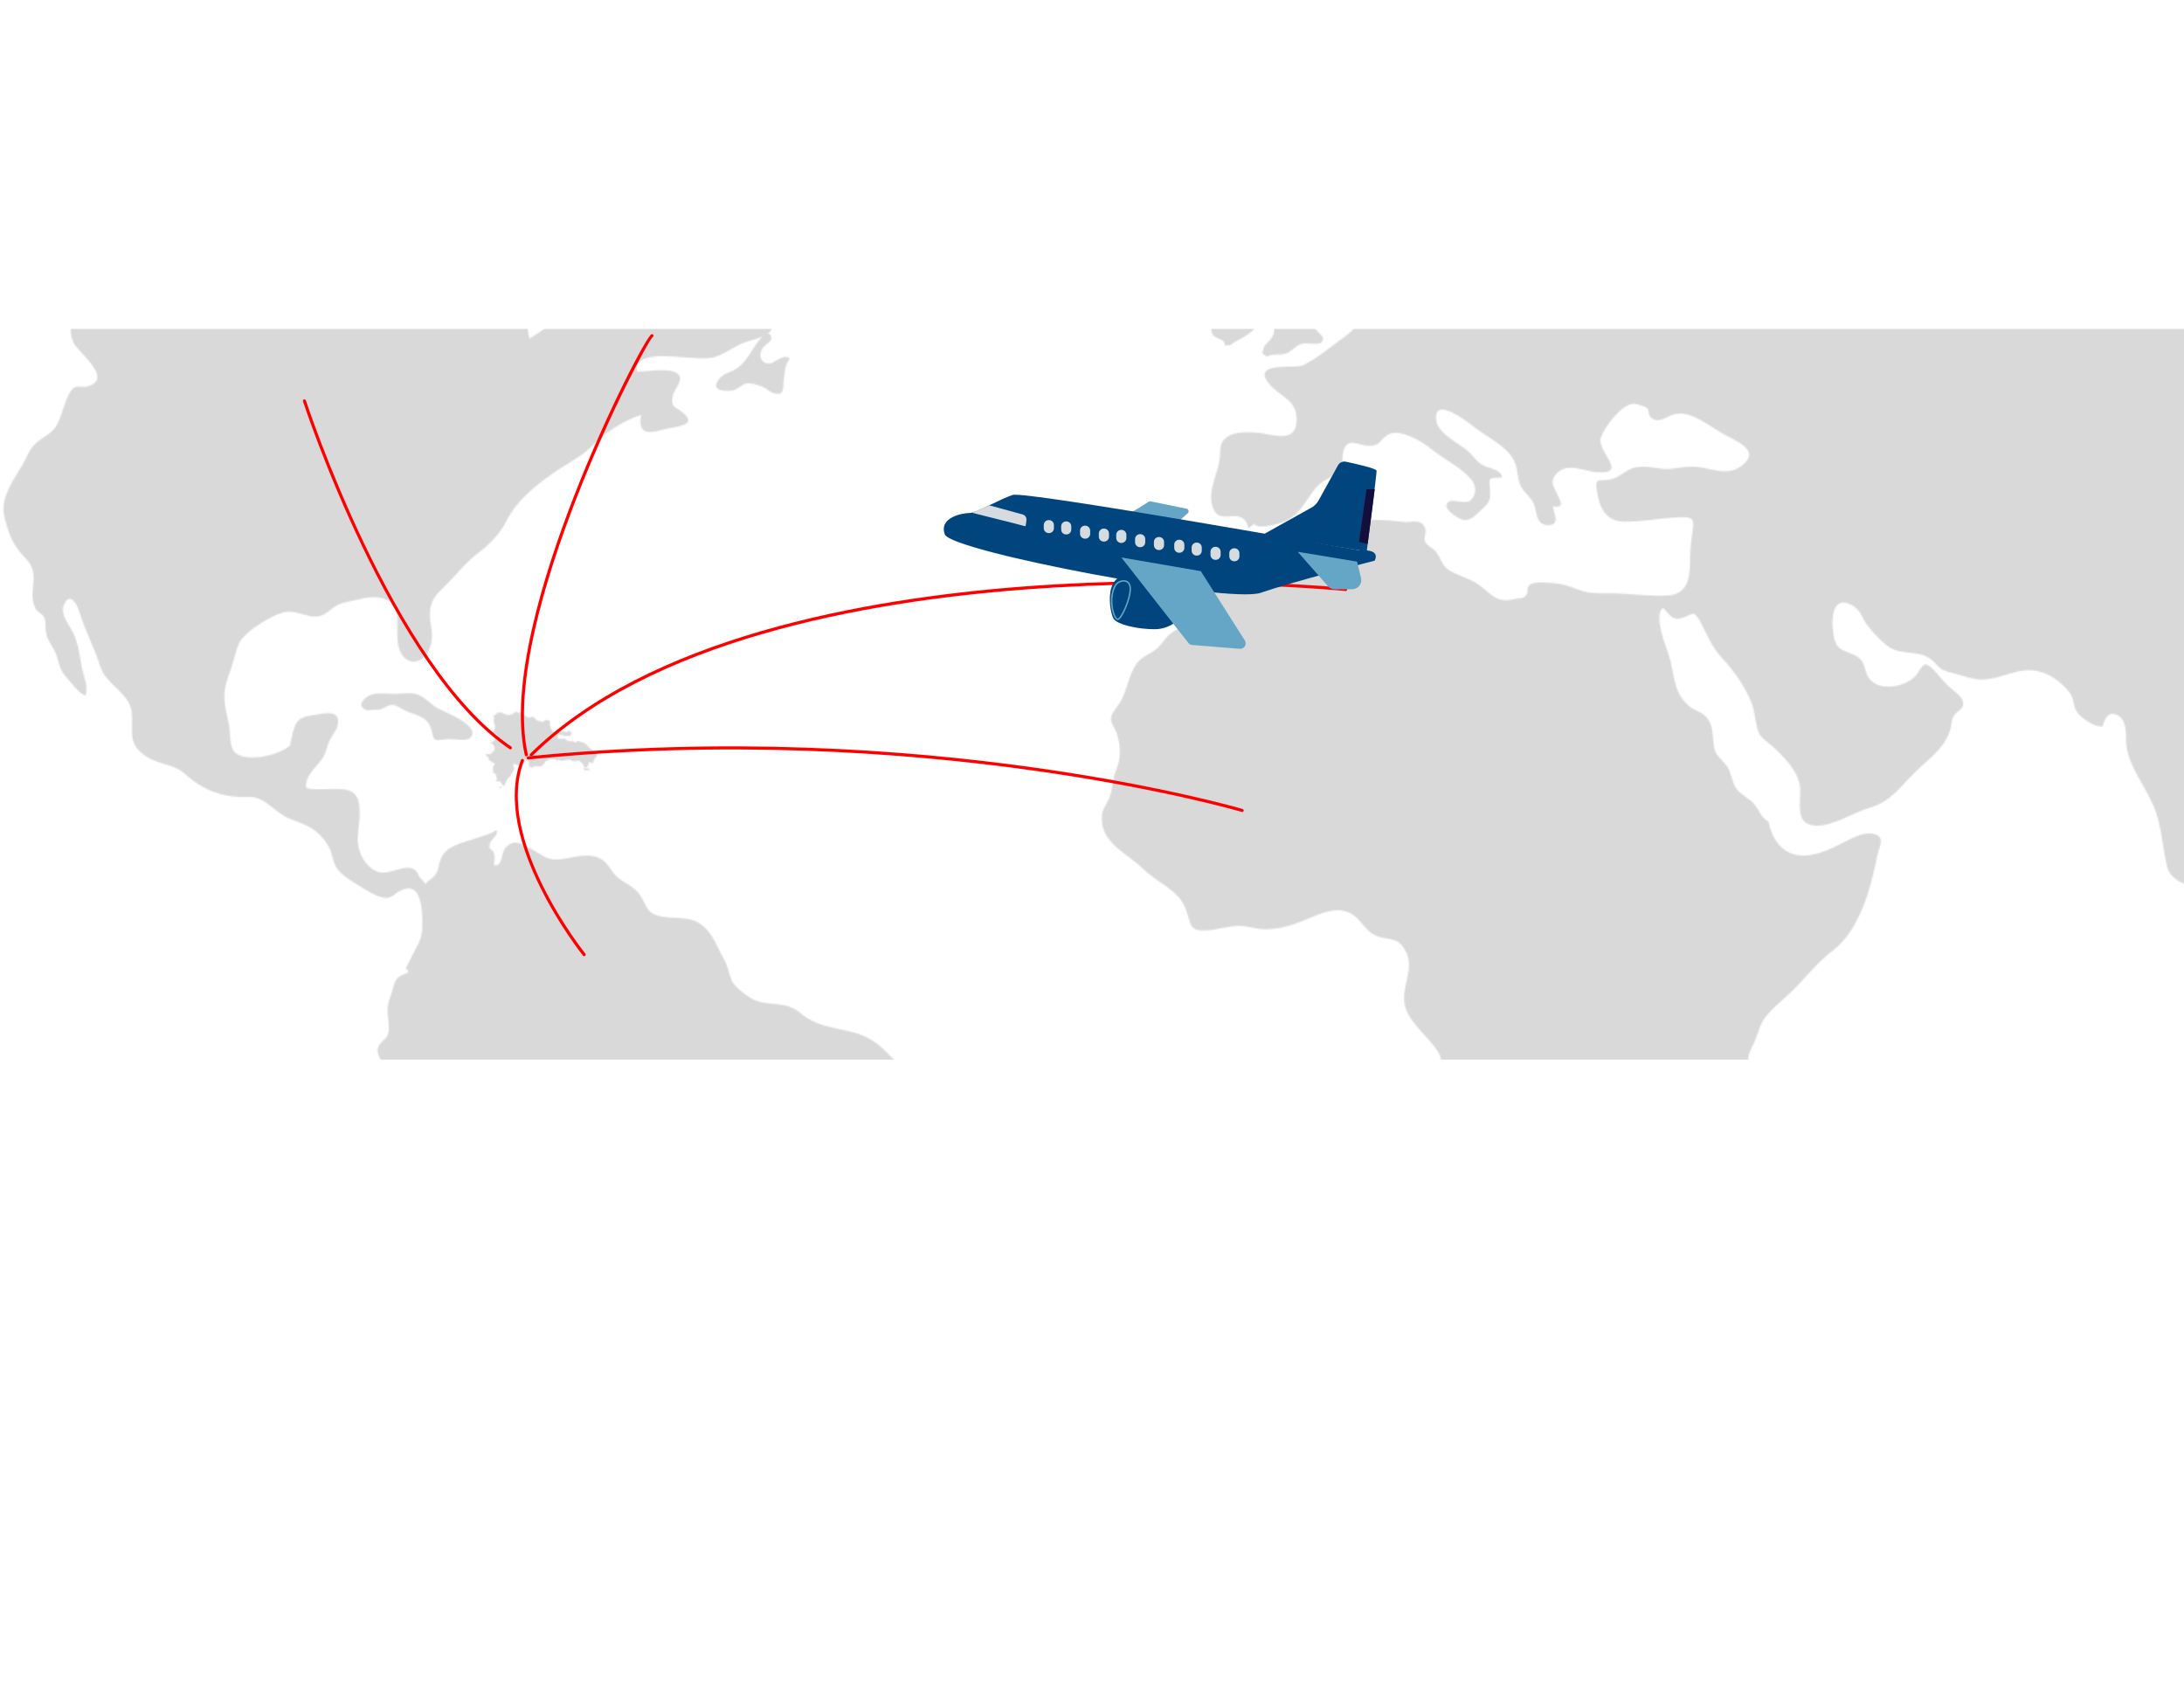 <svg width="1680" height="1298" viewBox="0 0 1680 1298" fill="none" xmlns="http://www.w3.org/2000/svg">
<mask id="mask0_3223_32" style="mask-type:alpha" maskUnits="userSpaceOnUse" x="-6" y="0" width="2163" height="1298">
<path d="M1386.03 1016.2C1380.35 1009.64 1374.67 1015.66 1370.34 1005.17C1367.56 998.472 1366.87 990.938 1369.08 983.999C1373.03 971.45 1377.76 961.801 1378.31 947.565C1378.95 930.857 1381.66 921.612 1396.37 912.818C1407.52 906.14 1415.56 899.699 1423.64 888.886C1427.23 884.085 1430.73 874.388 1436.62 874.008C1439.12 880.9 1440.12 892.403 1441.12 899.248C1441.81 903.977 1441.43 927.268 1434.37 915.48C1433.65 927.244 1436.48 938.533 1433.13 950.131C1430.37 959.662 1425.78 969.216 1421.1 977.891C1417.01 985.472 1399.75 1031.89 1386.03 1017.06V1016.2Z" fill="#1D3C51"/>
<path d="M2156 101.292C2144.3 98.702 2132.94 96.183 2119.74 97.181C2125.95 108.802 2102.55 101.982 2096.4 101.102C2084.87 99.439 2073.76 96.539 2062.02 95.374C2048.23 94.02 2035.77 94.234 2023.5 88.363C2016.73 85.131 2010.64 85.179 2001.54 85.179C1993.9 85.179 1986.18 84.822 1978.57 85.179C1970.99 85.535 1964.28 86.724 1957.08 84.323C1949.16 81.709 1944.62 77.193 1936.44 76.694C1922.63 75.886 1906.08 77.716 1891.86 78.548C1888.92 91.477 1876.58 86.985 1865.92 88.553C1855.7 90.051 1848 90.906 1838.44 86.676C1831.74 83.705 1826.53 80.568 1819.28 79.427C1812.1 78.31 1805.68 74.436 1798.83 73.248C1786.37 71.085 1773.16 77.906 1760.13 75.862C1746.36 73.7 1734.66 70.776 1719.71 70.776C1707.42 70.776 1688.85 75.054 1677.72 70.634C1676.63 65.5 1680.24 63.504 1683.55 60.438C1690.13 54.306 1693.49 52.524 1683.62 48.745C1677.8 46.511 1670.16 46.083 1663.82 44.514C1651.1 41.353 1635.05 32.013 1621.69 36.933C1616.03 39.024 1613.06 44.372 1607.04 46.226C1601.46 47.961 1593.13 47.628 1587.26 47.913C1572.33 48.626 1561.51 52.429 1547.84 55.661C1548.94 58.204 1549.63 61.294 1548.58 64.003L1534.81 65.69C1531.56 65.69 1528.59 66.047 1525.49 66.665C1523.78 73.771 1532.6 75.838 1531.41 80.972C1530.65 84.204 1521.9 85.274 1518.51 85.179C1508.83 84.894 1501.22 75.482 1491.14 79.403C1490.31 89.599 1498.75 95.612 1503.67 104.025C1506.93 109.587 1508.57 114.388 1507.33 121.613C1506.21 128.125 1501.6 136.514 1494.61 128.172C1489.38 121.969 1495.16 115.861 1495.35 109.753C1495.56 102.956 1491.31 96.61 1487.57 91.12C1481.01 81.495 1475.16 69.398 1461.8 68.233C1449.25 67.14 1441.4 87.223 1446.52 97.062C1449.15 102.195 1458.62 106.996 1447.16 107.424C1439.6 107.709 1435.84 99.724 1429.94 96.42C1417.87 89.599 1400.75 99.225 1387.82 100.484C1371.36 102.077 1358.91 99.13 1344.59 108.969C1338.36 113.247 1332.71 120.139 1326.1 114.031C1320.91 109.254 1321.82 99.225 1311.28 104.715C1303.39 108.826 1308.05 115.196 1304.44 121.636C1300.92 127.887 1293.79 127.982 1288.25 132.022C1281.59 136.894 1281.57 139.437 1272.65 138.558C1266.61 137.964 1255.98 136.894 1260.76 128.6C1264.54 122.017 1296.28 130.24 1290.65 113.176C1287.8 104.501 1264.73 98.773 1257.1 97.252C1250.02 95.85 1242.69 95.874 1235.61 94.543C1228.29 93.188 1225.89 91.025 1220.13 87.722C1208.86 81.257 1192.98 84.537 1180.57 86.937C1168.8 89.195 1154.23 92.118 1142.91 96.42C1130.76 101.031 1121.52 114.649 1112.43 123.324C1102.99 132.331 1092.37 139.152 1082.31 147.684C1075.73 153.269 1071.4 154.981 1063.58 158.712C1057.51 161.611 1052.47 164.226 1052.43 171.617C1052.38 177.416 1057.13 185.306 1059.94 190.297C1064.84 199.02 1067.31 198.188 1075.84 194.718C1089.75 189.085 1099.31 190.345 1106.61 205.484C1109.39 211.212 1105.66 222.239 1111.15 226.517C1115.14 229.631 1123.87 225.614 1127.27 221.812C1132.07 216.44 1129.1 212.257 1131.31 206.173C1133.55 199.97 1140.75 193.767 1144.67 188.539C1150.57 180.648 1147.5 181.551 1146.12 173.376C1145.19 167.814 1147.24 159.71 1151.11 155.527C1155.63 150.584 1161.31 148.849 1165.76 143.692C1168.9 140.055 1178.41 131.285 1184.68 137.94C1190.72 144.333 1167.12 161.825 1165.93 169.977C1163.22 188.182 1184.26 186.328 1196.03 183.571C1201.9 182.193 1211.34 176.204 1217.57 178.39C1225.51 181.195 1223.75 187.303 1216.66 188.586C1210.74 189.679 1201.28 185.782 1195.17 188.776C1186.8 192.864 1194.6 197.76 1193.31 204.557C1186.44 205.413 1181.88 198.734 1175.39 200.422C1167.02 202.585 1169.4 211.64 1169.37 218.247C1169.23 240.112 1151.97 225.21 1137.56 228.419C1129.15 230.296 1127.27 235.24 1118.64 234.336C1112.93 233.742 1106.04 235.026 1100.57 232.91C1090.61 229.037 1093.96 224.402 1095.41 217.415C1096.86 210.309 1093.89 205.959 1092.68 198.901C1083.1 197.308 1075.42 213.137 1076.44 220.79C1078.2 233.814 1083.29 237.117 1066.17 237.735C1050.9 238.282 1046.15 250.545 1034.4 258.911C1024.16 266.207 1013.58 275.619 1001.9 281.132C996.294 283.794 962.985 277.758 975.681 294.513C983.812 305.255 998.338 306.871 997.411 324.126C996.436 342.046 977.845 333.276 964.721 332.61C958.254 332.278 949.267 332.325 944.085 335.985C936.905 341 939.282 346.324 938.117 353.786C936.168 366.335 928.726 377.362 932.911 390.22C938.189 406.405 955.758 387.178 960.418 406.334L964.721 402.935C967.74 407.237 980.507 403.577 985.381 402.127C999.551 397.849 1003.5 385.657 1012.2 375.176C1016.95 369.472 1023.18 368.26 1028.39 363.103C1035.09 356.472 1030.84 351.243 1034.31 344.446C1038.09 337.078 1045.15 342.402 1051.55 342.806C1061.84 343.448 1060.6 339.027 1067.26 334.559C1075.84 328.832 1093.67 339.265 1101.28 345.563C1110.6 353.287 1124.18 359.561 1131.79 368.854C1135.42 373.275 1136.42 380.809 1130.74 385.134C1126.27 388.533 1114.38 381.45 1112.58 388.556C1111.58 392.454 1122.42 399.323 1125.32 399.798C1131.76 400.867 1134.95 396.138 1139.92 391.741C1145.55 386.75 1146.81 384.231 1146.19 376.673C1145.41 366.977 1144.36 367.856 1155.51 367.238C1154.68 361.059 1146.24 360.465 1141.65 358.254C1135.57 355.331 1134.83 352.336 1130.48 348.106C1123.44 341.285 1106.28 334.25 1104.83 323.341C1102.26 304.114 1127.98 323.722 1133.05 327.762C1143.03 335.748 1158.1 342.331 1164.4 353.786C1168.04 360.393 1166.64 367.903 1170.02 374.32C1172.65 379.287 1177.84 382.448 1179.91 387.653C1182.24 393.5 1181.17 403.149 1190.01 403.814C1200.66 404.622 1195.55 395.045 1194.43 389.507C1204.08 391.004 1200.14 385.253 1198.4 381.117C1195.88 375.105 1191.41 371.302 1196.9 364.766C1205.04 355.07 1218.28 362.366 1227.86 363.126C1254.34 365.218 1227.34 347.179 1231.52 336.175C1234.8 327.572 1248.04 310.08 1257.15 310.555C1258.98 310.65 1265.38 312.528 1266.8 313.764C1269.18 315.808 1267.47 318.897 1269.8 320.965C1276.19 326.693 1281.64 319.872 1288.94 318.398C1300.8 315.998 1314.3 327.192 1323.98 332.848C1334.63 339.099 1355.7 346.086 1339.67 358.278C1327.21 367.785 1314.35 358.159 1299.25 358.896C1292.19 359.252 1285.82 361.296 1278.62 360.583C1271.37 359.87 1264.52 357.779 1257.1 359.704C1251.02 361.296 1246.62 366.359 1240.82 368.212C1232.4 370.922 1226.77 366.24 1228.12 375.841C1230.07 389.626 1234.21 401.248 1250.23 401.248C1264.02 401.248 1277.67 398.396 1291.5 397.849C1302.27 397.421 1303.37 398.918 1302.01 408.211C1301.04 414.771 1300.18 421.378 1300.11 428.365C1299.97 441.841 1299.83 456.861 1282.92 458.025C1268.99 458.976 1253.68 456.338 1239.06 456.338C1231.88 456.338 1224.82 456.695 1218.23 454.841C1211.79 453.011 1205.53 449.826 1198.64 448.899C1194.05 448.305 1180.88 446.927 1177.1 449.517C1173.44 452.036 1176.32 455.34 1173.7 458.073C1171.01 460.877 1169.59 459.642 1165.95 460.568C1149 464.965 1146.95 454.936 1134.19 447.663C1127.79 444.003 1120.45 442.411 1114.36 438.323C1108.42 434.307 1108.68 429.268 1104.25 423.944C1101.88 421.069 1097.74 420.047 1096.24 416.529C1095.03 413.677 1097.46 409.281 1096.31 406.357C1093.08 398.158 1086.21 402.436 1078.22 401.319C1064.74 399.418 1052.02 399.56 1037.85 400.226C1023.97 400.891 1013.93 406.928 1001.69 412.893C995.937 415.698 990.255 420.118 983.669 419.904C977.583 419.69 973.779 414.889 967.336 414.818C953.238 414.652 946.819 428.365 938.307 437.705C934.694 441.698 928.084 444.954 925.184 449.351C921.118 455.506 924.447 462.446 921.974 469.053C917.481 481.079 902.764 482.386 895.965 491.916L892.517 496.147C887.025 503.039 879.227 503.467 874.258 510.502C868.552 518.63 867.055 529.895 862.585 538.498C860.826 541.873 855.452 548.1 854.834 551.166C853.788 556.204 857.616 559.603 858.995 563.928C862.204 573.863 862.371 583.488 858.329 592.923C855.31 599.958 856.213 607.326 853.194 613.909C849.723 621.514 846.537 623.796 847.797 633.397C849.937 649.63 868.576 657.639 879.394 668.334C890.829 679.623 906.592 684.091 912.274 699.634C916.72 711.803 914.485 716.39 928.631 715.558C936.643 715.082 944.679 712.183 952.715 712.135C960.085 712.088 966.005 714.726 973.351 714.726C983.741 714.702 993.845 711.755 1003.4 707.762C1017.31 701.963 1032.93 694.216 1044.77 707.097C1051.24 714.156 1054.04 719.36 1063.67 721.309C1072.09 722.997 1075.32 722.212 1080.24 729.77C1089.73 744.481 1076.91 758.551 1080.84 773.999C1084.07 786.738 1099.14 797.789 1106.04 808.722C1110.56 815.899 1108.01 821.984 1109.46 829.922C1110.89 837.717 1116.17 844.158 1118.52 851.478C1123.7 867.663 1112.03 879.498 1109.46 894.328C1107.92 903.288 1104.92 913.009 1104.97 922.088C1105.02 929.598 1107.99 936.846 1109.46 944.285C1110.98 951.986 1112.08 960.066 1116.38 966.958C1120.21 973.138 1127.27 977.677 1129.08 984.926C1132.5 998.591 1128.6 1013.8 1133.52 1027.09C1135.97 1033.69 1141.01 1036.5 1144.77 1041.66C1148.4 1046.62 1150.26 1053.11 1152.97 1058.65C1158.44 1069.84 1151.97 1086.86 1165.19 1091.66L1169.49 1100.98C1176.82 1100.98 1181.71 1098.91 1187.78 1096.13C1195.69 1092.52 1198.64 1094.68 1207.37 1094.23C1221.23 1093.49 1232.97 1082.94 1243.46 1075.38C1255.53 1066.68 1265.4 1059.29 1273.79 1046.96C1277.24 1041.89 1279.62 1034.1 1279.62 1028.13C1279.62 1022.05 1275.39 1015.89 1279.62 1010.38C1279.47 1009.83 1279.5 1009.31 1279.74 1008.81C1289.77 1003.32 1308.34 1000.11 1306.29 983.262C1305.41 976.013 1298.52 972.496 1299.37 964.629C1300.06 957.808 1306.34 951.035 1310.55 945.806C1316.06 938.938 1321.13 931.38 1328.4 926.294C1334.89 921.779 1341.93 920.424 1346.42 913.793C1355.6 900.246 1350.63 885.559 1352.89 870.586C1354.51 859.867 1352.89 860.58 1347.71 851.05C1344.62 845.417 1342.57 838.858 1344.74 833.106C1345.97 829.779 1349.25 830.682 1349.28 825.691C1349.28 822.198 1345.54 821.128 1344.95 818.086C1343.52 810.837 1347.97 805.751 1350.32 799.619C1352.94 792.822 1353.82 787.594 1358.53 781.628C1363.33 775.52 1369.32 770.767 1375.07 765.538C1387.25 754.535 1396.4 741.297 1409.5 731.434C1430.66 715.51 1439.19 682.665 1444.07 658.138C1445.4 651.365 1450.08 644.758 1443 641.858C1437.12 639.434 1428.71 642.643 1423.86 645.043C1411.99 650.89 1399.18 658.756 1385.37 657.948C1370.27 657.069 1363.16 644.948 1360.28 631.829C1354.36 628.62 1353.44 623.13 1349.25 618.306C1345.21 613.624 1339.01 611.437 1335.49 606.28C1332.04 601.218 1331.9 594.23 1328.4 589.335C1323.34 582.276 1319.7 582.11 1318.27 573.221C1317.13 566.162 1318.2 560.054 1314.21 553.733C1310.05 547.149 1304.25 547.387 1299.14 542.919C1286.3 531.701 1288.32 517.94 1283.66 503.752C1281.38 496.86 1271.51 472.784 1279.36 467.461C1285.09 474.044 1287.13 477.585 1294.43 475.113C1302.32 472.452 1302.65 468.744 1307.96 478.322C1313.9 489.088 1316.02 496.883 1324.96 506.485C1333.94 516.158 1341.84 527.471 1346.85 539.306C1349.9 546.555 1349.89 553.233 1351.82 560.506C1353.75 567.802 1357.57 568.705 1363.21 573.839C1372.1 581.919 1383.01 592.804 1384.51 604.545C1386.01 616.595 1379.04 635.418 1398.28 635.037C1410.85 634.8 1425.62 625.055 1437.79 621.443C1454.98 616.309 1461.02 605.662 1473.76 593.327C1485.03 582.419 1496.8 574.79 1500.6 559.627C1501.6 555.705 1500.86 553.946 1503.15 550.286C1505.5 546.484 1510.8 545.937 1510.07 540.162C1509.47 535.432 1501.86 530.679 1498.25 527.233C1493.9 523.098 1490.43 518.226 1486.88 514.684C1480.18 508.03 1479.18 511.642 1474.83 518.131C1468.22 527.899 1446.42 532.842 1438.08 522.123C1432.68 515.184 1436.58 509.076 1426.66 503.942C1419.7 500.33 1413.42 500.639 1411.14 491.869C1408.24 480.77 1407.57 454.936 1425.86 466.249C1431.28 469.623 1432.44 475.541 1435.91 480.199C1440 485.737 1446.3 492.51 1451.82 496.741C1462.78 505.13 1477.28 498.88 1487.1 508.577C1492.57 513.948 1492.66 515.279 1500.63 517.275C1506.38 518.725 1513.01 521.006 1518.91 522.171C1534.22 525.189 1547.94 514.328 1563.42 515.588C1575.23 516.538 1585.31 524.239 1591.83 532.485C1596.32 538.166 1593.99 544.25 1599.34 549.692C1603.14 553.614 1611.99 559.698 1617.43 558.652C1618.79 553.519 1621.02 547.743 1627.04 549.407C1637.07 552.164 1634.93 566.257 1635.64 573.173C1637.14 588.503 1650.34 605.353 1656.52 619.756C1662.87 634.514 1663.27 651.103 1667.03 666.789C1669.76 678.126 1687.76 684.281 1688.95 678.649C1690.44 671.661 1699.55 668.762 1701.88 662.179C1705.83 651.103 1701.78 632.471 1700.98 620.611C1700.17 608.799 1711.41 595.609 1721.83 588.645C1727.37 584.938 1733.48 581.587 1737.33 575.907C1740.66 571.011 1740.89 564.974 1744.86 560.458C1749.17 555.563 1755.28 555.206 1761.2 553.685C1767.43 552.069 1770.07 549.74 1776.06 547.149C1784.5 543.466 1794.81 549.787 1799.05 558.747C1803.87 568.991 1807.46 579.163 1812.81 589.263C1816.93 597.011 1825.7 612.982 1825.7 612.982C1829.95 614.812 1831.21 610.487 1834.07 607.682C1838.85 602.953 1840.37 598.104 1845.5 603.642C1847.29 605.567 1847.17 610.273 1848.93 612.816C1850.69 615.359 1853.94 617.07 1855.58 619.756C1863.57 632.827 1860.96 643.902 1860.96 658.732C1860.96 667.17 1861.22 674.49 1863.57 682.499C1865.4 688.749 1868.61 691.483 1872.75 697.044C1880.64 707.644 1882.8 716.223 1891.46 727.346L1893.17 734.119C1895.17 737.019 1912.1 754.036 1916.68 750.922C1921.27 747.833 1914.5 741.178 1913.17 735.997C1911.81 730.745 1912.76 724.137 1911.03 718.861C1909.34 713.704 1905.06 710.662 1901.33 707.002C1896.9 702.653 1895.41 699.611 1892.05 694.263C1886.68 685.707 1877.31 678.506 1874.03 668.809C1870.8 659.279 1873.82 644.734 1876.53 635.109C1883.35 634.752 1886.51 644.306 1891.82 647.919C1897.66 651.888 1904.49 654.288 1909.74 660.634C1915.92 668.073 1910.6 697.044 1924.32 677.983C1928.38 672.351 1931.54 666.195 1936.58 661.252C1941.48 656.427 1948.95 653.29 1951.85 646.849C1957.7 633.849 1949.26 616.523 1940.67 607.041C1933.68 599.34 1916.14 586.768 1915.95 576.548L1916.8 573.15C1916.73 572.342 1918.28 567.279 1920.04 564.665C1930.16 549.407 1944.05 566.614 1956.39 558.581C1962.76 554.446 1962.88 549.265 1971.89 546.888C1978.02 545.272 1983.56 546.222 1989.93 545.2C2002.01 543.299 2010.45 530.56 2018.08 521.41C2027.45 510.216 2033.61 494.293 2033.77 479.962C2033.96 463.872 2028.9 455.744 2022.81 441.864C2017.87 430.528 1998.33 420.451 2005.17 407.736C2008.05 402.365 2015.97 400.083 2007.81 393.714C2001.56 388.842 1994.5 395.068 1989.05 395.068C1976.12 395.068 1973.15 368.236 1985.49 369.115C1985.23 384.326 1990.31 380.286 2001.08 378.289C2003.82 377.766 2013.35 377.077 2015.73 378.432C2019.65 380.666 2018.63 386.75 2021.93 389.364C2029.04 395.045 2037.53 389.816 2044.95 397.968C2051.63 405.312 2051.61 413.464 2054.41 422.352L2057.86 424.04C2060.05 420.071 2070.13 421.259 2072.48 414.747C2074.93 407.95 2068.91 400.487 2064.94 395.9C2060.4 390.648 2034.06 367.737 2054.27 364.6C2055.67 354.594 2046.95 338.837 2064.54 342.069C2070.24 343.115 2074.41 346.846 2078.71 341.238C2080.68 338.671 2081.63 330.281 2082.8 326.621C2086.05 316.283 2087.62 304.851 2089.72 294.465C2092.26 281.869 2085.32 277.52 2079.99 267.348C2077.09 261.787 2076.59 255.655 2073.12 250.569C2069.77 245.673 2062.45 241.823 2057.62 238.733C2052.53 235.453 2048.47 231.722 2042.38 230.89C2034.34 229.773 2030.14 233.623 2023.43 226.612C2015.35 218.152 2023.5 203.369 2032.06 196.999C2038.46 192.222 2042.48 193.482 2049.47 191.272C2056.98 188.919 2058.57 186.804 2067.32 187.707C2074.5 188.42 2079.23 188.586 2085.6 191.723C2091.62 194.718 2096.78 199.471 2104.36 197.879C2125.76 193.435 2095.16 172.306 2112.92 169.835C2115.18 169.526 2120.39 172.235 2123.24 172.425C2126.66 172.639 2130.39 172.591 2133.56 171.593C2140.52 169.43 2147.44 162.61 2146.47 174.968C2145.97 181.29 2144.02 187.636 2143.04 194.456C2142.04 201.444 2137 205.722 2137.81 213.089C2138.83 222.596 2148.44 231.912 2156.19 239.209V101.269L2156 101.292Z" fill="#1D3C51"/>
<path d="M945.939 265.613C952.572 260.242 964.911 257.485 967.217 247.812C967.859 245.174 967.526 242.726 968.668 240.183C969.88 237.497 972.139 237.973 972.376 234.479C972.804 227.943 965.791 227.088 961.25 229.227C957.232 231.128 954.95 235.572 951.597 238.115C946.652 241.847 940.185 240.278 935.454 243.843C932.506 246.077 930.414 252.351 932.53 256.724C934.765 261.359 942.206 260.099 942.064 264.971V265.613H945.939Z" fill="#1D3C51"/>
<path d="M898.865 151.249C905.498 145.878 929.344 146.923 931.674 137.274C932.316 134.636 930.557 130.311 931.698 127.744C932.911 125.058 925.065 123.609 925.303 120.115C925.754 113.579 918.717 112.724 914.176 114.863C910.158 116.764 907.876 121.208 904.524 123.751C899.578 127.483 893.112 125.914 888.381 129.479C885.432 131.713 869.147 138.629 871.263 143.002C873.498 147.636 880.939 146.377 880.796 151.249C880.796 151.463 894.99 151.035 894.99 151.249H898.865Z" fill="#1D3C51"/>
<path d="M971.093 271.982C971.806 264.448 975.087 264.686 978.677 259.125C981.268 255.132 979.152 249.143 979.984 244.651C980.745 240.397 984.169 236.547 983.36 231.936C982.505 227.135 977.868 225.971 975.443 221.954C970.427 213.683 973.755 198.877 980.769 192.531C983.812 189.774 990.897 185.877 994.772 188.848C999.741 192.65 995.961 197.57 992.3 199.495C995.224 204.771 1003.35 200.826 1004.64 207.148C1005.3 210.475 1002.52 210.998 1001.9 213.493C1001.12 216.63 1001.45 215.632 1002.05 219.221C1002.59 222.525 1003.81 221.574 1002.86 225.115C1002.12 227.92 998.909 227.563 999.598 231.817C1000.22 235.739 1005.57 238.686 1007.99 240.682C1010.3 242.583 1011.3 241.039 1012.37 244.651C1013.22 247.503 1010.46 249.428 1011.06 251.638C1012.03 255.251 1021.4 259.125 1016.1 263.569C1013.65 265.637 1004.28 263.284 1000.91 264.496C996.222 266.183 993.369 270.699 988.638 272.101C984.977 273.194 976.822 271.816 974.944 274.502L971.069 271.959L971.093 271.982Z" fill="#1D3C51"/>
<path d="M695.687 181.765C702.367 197.095 719.366 185.544 726.047 177.82C729.922 173.352 732.038 168.432 736.817 164.487C741.572 160.542 747.61 157.904 752.461 154.006C757.501 149.918 759.807 145.308 763.563 140.626C767.605 135.611 772.836 134.922 778.898 133.638C790.524 131.19 802.292 132.212 811.826 124.583C823.19 115.505 832.89 112.581 847.75 111.868C855.548 111.512 877.943 111.441 881.629 102.504C883.483 98.013 877.896 93.758 884.648 90.906C889.783 88.72 895.727 94.804 898.176 88.981C900.601 83.182 891.447 81.115 893.492 75.672C895.56 70.182 904.595 73.01 909.16 72.487C919.953 71.275 920.357 63.432 920.857 54.164C926.61 51.811 928.417 48.983 929.154 43.255C930.081 35.982 930.319 33.249 937.523 29.256C946.7 24.171 957.398 22.958 966.076 17.849C968.549 16.375 976.276 11.812 974.992 8.295C973.732 4.896 963.39 6.298 960.109 6.393C945.535 6.869 931.246 12.858 916.268 12.121C889.189 10.79 863.869 0.071 836.457 0.048C819.196 0.048 800.89 1.711 784.556 7.035C768.39 12.311 752.033 13.286 735.2 15.329C727.022 16.304 720.27 18.466 711.687 18.466C703.057 18.466 695.948 20.273 687.96 22.744C676.786 26.214 665.54 32.703 654.414 34.343C646.425 35.531 625.361 36.577 640.41 48.175C648.327 54.259 658.479 52.785 667.965 53.997C674.48 54.853 681.35 58.299 686.676 62.292C694.997 68.519 689.125 69.374 688.602 76.884C687.96 85.535 695.782 82.137 700.228 85.298C707.883 90.764 696.756 91.073 692.572 92.237C692.287 97.656 693.38 100.484 689.244 103.74C685.535 106.664 682.064 106.877 678.925 111.203C672.839 119.592 671.674 128.909 671.175 139.152C670.771 147.518 678.307 189.537 691.169 183.001L695.687 181.741V181.765Z" fill="#1D3C51"/>
<path d="M520.253 42.613C524.509 40.545 530.999 45.798 535.707 46.463C541.08 47.224 546.025 45.418 551.208 45.156C560.599 44.705 574.792 50.718 583.494 47.105C586.965 45.655 591.553 39.143 595.714 36.909C600.683 34.224 606.246 33.273 611.833 31.776C618.894 29.898 625.432 28.567 633.159 27.997C640.125 27.474 642.455 24.479 648.613 21.77C658.86 17.278 671.389 18.086 682.135 15.448C693.143 12.739 703.39 8.271 714.278 5.656C717.654 -2.947 691.027 0.879 686.533 0.689C672.031 0.048 658.289 1.236 643.953 2.567C621.7 4.635 597.877 -0.499 576.385 2.614C570.846 3.422 549.805 5.324 559.576 13.404C563.88 16.945 585.8 14.759 579.737 25.026C576.433 30.659 559.172 32.417 553.133 33.748C543.552 35.864 534.851 38.002 525.412 40.736L520.253 42.637V42.613Z" fill="#1D3C51"/>
<path d="M567.993 22.602C563.856 19.322 558.221 17.849 553.799 14.901C549.116 11.764 543.077 11.146 537.418 12.762C533.876 13.761 531.07 15.757 527.433 16.66C524.556 17.373 521.798 18.157 518.969 18.561C516.52 18.918 503.801 17.254 503.492 20.082C503.159 22.792 513.049 29.375 515.427 29.945C520.087 31.086 527.1 31.49 531.879 30.564C537.418 29.494 542.268 27.664 547.998 27.094C550.661 26.832 553.276 26.309 556.058 26.428C558.459 26.547 561.455 27.498 563.784 27.094C564.926 26.88 566.067 26.048 567.018 25.477L567.993 22.625V22.602Z" fill="#1D3C51"/>
<path d="M525.079 132.83C521.893 131.499 517.566 130.596 514.119 130.287C509.84 129.931 508.247 131.808 505.013 134.113C495.979 140.53 506.535 143.953 513.739 143.953C522.607 143.953 528.764 142.978 535.397 149.371C541.199 154.957 546.12 160.684 553.775 163.964C556.557 165.152 564.141 168.812 566.994 166.84C571.369 163.821 565.805 159.377 565.615 156.644C565.377 153.388 569.585 153.958 572.153 154.339C576.67 155.004 579.452 155.266 582.495 151.011C588.011 143.264 584.635 138.938 581.592 130.953C580.237 127.411 582.59 123.466 586.989 123.941C591.411 124.417 592.171 130.335 595.999 132.212C605.913 137.061 623.934 122.207 609.17 116.93C602.87 114.696 594.858 114.886 591.506 108.446C588.7 103.075 590.864 101.72 594.169 97.585C601.063 88.981 579.095 80.592 572.557 78.572C568.159 77.217 563.57 76.29 558.863 76.29C552.729 76.29 547.713 74.745 541.84 76.908C538.559 78.12 532.972 81.423 530.619 78.12C528.336 74.912 529.834 71.109 524.675 70.23C519.492 69.35 516.092 74.151 512.479 76.837C509.126 79.356 505.394 81.115 501.495 81.97C499.878 78.785 500.235 75.506 502.469 72.749C504.966 69.683 505.917 67.972 500.472 67.377C494.196 66.665 486.16 73.581 482.095 77.549C479.313 80.259 476.864 84.656 479.622 88.268C482.618 92.19 488.966 92.974 493.435 93.354C502.517 94.138 511.932 94.828 520.776 92.808C523.843 92.118 527.623 90.621 530.88 91.5C532.093 91.833 532.117 92.95 533.757 93.093C535.564 93.259 536.182 92.118 537.632 91.596C544.812 88.981 547.57 98.416 551.184 102.956C556.652 109.824 558.245 118.071 550.613 123.918C547.546 126.271 544.693 127.887 542.459 130.929C540.081 134.161 538.678 134.684 534.399 134.731C533.543 134.731 532.687 134.731 531.831 134.731L525.055 132.83H525.079Z" fill="#1D3C51"/>
<path d="M556.058 72.155C553.49 71.917 549.068 71.156 547.737 68.59C546.405 65.975 548.212 63.076 550.899 62.315C555.796 60.937 561.455 64.027 566.067 64.858C568.064 65.215 571.297 64.526 573.152 65.548C576.052 67.116 575.553 69.849 573.152 70.871C571.155 71.727 567.945 71.085 565.734 71.513C562.905 72.06 560.29 74.983 557.674 75.007L556.058 72.155Z" fill="#1D3C51"/>
<path d="M488.656 62.933C482.665 62.268 476.246 63.242 470.516 62.054C469.28 61.816 464.81 60.343 464.05 60.628C462.908 61.056 463.051 62.838 462.267 63.575C461.268 64.549 460.103 64.811 458.89 65.381C456.038 66.736 448.572 71.893 452.614 75.244C456.156 78.191 462.79 73.581 466.403 73.082C471.23 72.416 473.916 73.747 478.41 71.561C481.572 70.04 486.113 68.495 487.373 64.811L488.656 62.91V62.933Z" fill="#1D3C51"/>
<path d="M542.506 63.884C543.885 60.438 553.419 60.581 556.628 58.394C558.578 57.063 561.383 53.165 560.266 50.551C559.172 47.889 554.607 47.984 552.182 48.079C548.545 48.246 545.145 49.6 541.531 50.313C536.396 51.335 531.903 51.121 526.767 50.147C520.514 48.959 512.574 48.46 507.082 45.394C503.563 43.445 500.686 42.019 497.643 46.059C494.862 49.767 494.386 52.405 490.273 55.043C494.695 61.365 507.771 59.749 515.07 59.749C519.278 59.749 524.176 59.036 528.289 59.82C532.307 60.557 535.92 63.48 539.891 63.551L542.482 63.86L542.506 63.884Z" fill="#1D3C51"/>
<path d="M418.997 84.228C425.012 85.939 432.334 82.897 436.851 78.809C439.158 76.694 440.109 74.317 441.82 71.846C443.152 69.921 446.361 67.306 445.458 64.526C444.483 61.602 439.443 62.6 436.756 63.171C432.31 64.074 428.364 65.31 423.87 64.454C419.757 63.67 418.688 63.361 416.453 67.686C414.527 71.418 413.647 72.511 409.368 73.414C404.732 74.389 405.374 76.242 408.393 80.021C411.032 83.325 415.264 85.606 419.686 85.155L419.044 84.204L418.997 84.228Z" fill="#1D3C51"/>
<path d="M443.175 49.291C442.486 51.264 448.715 52.951 450.664 53.094C453.256 53.284 455.158 52.5 457.298 51.193C459.77 49.672 461.458 48.792 464.454 48.341C467.045 47.937 470.16 47.746 468.591 43.968C466.451 38.834 457.916 39.404 453.827 41.282C451.782 42.209 450.237 43.754 448.358 44.8C446.124 46.012 443.508 46.368 441.583 48.032L443.199 49.291H443.175Z" fill="#1D3C51"/>
<path d="M442.534 148.088C442.652 144.404 448.382 142.361 450.926 140.554C454.064 138.32 454.183 136.205 456.085 133.234C459.77 127.483 466.427 129.408 469.209 134.185C471.277 137.702 473.464 138.724 476.08 141.671C477.72 143.525 480.811 149.063 478.005 150.726C475.248 152.366 471.562 148.16 469.28 147.161C466.403 145.902 463.907 145.735 461.22 147.779C457.678 150.489 455.419 151.867 450.641 151.915C447.075 151.962 441.773 152.841 442.51 147.779V148.088H442.534Z" fill="#1D3C51"/>
<path d="M401.237 58.18C403.448 57.752 418.141 55.661 412.53 51.502C411.484 50.717 409.724 51.335 408.655 50.789C406.42 49.672 407.68 49.791 406.729 48.008C405.326 45.417 404.161 44.229 400.31 44.514C396.791 44.8 394.889 47.556 391.584 48.578C388.089 49.672 385.141 49.03 382.241 47.319C376.44 43.896 371.162 43.373 364.743 45.798C359.75 47.675 347.934 46.915 347.72 53.427C347.53 59.654 355.066 58.441 359.726 58.204C366.906 57.871 373.587 57.633 380.624 58.513C387.115 59.344 397.076 60.77 403.186 58.513L401.261 58.204L401.237 58.18Z" fill="#1D3C51"/>
<path d="M373.848 105.499C378.389 104.168 384.856 101.15 388.303 97.798C393.938 92.285 383.786 89.243 385.474 82.945C386.235 80.045 389.04 78.619 389.278 75.316C389.54 71.846 387.186 69.421 383.548 69.588C378.009 69.873 370.14 84.061 364.576 78.096C362.365 75.743 363.34 73.652 359.013 74.056C356.469 74.293 353.212 76.623 350.621 76.29C347.72 75.933 347.268 72.915 343.845 72.463C341.515 72.154 338.614 74.032 336.76 73.414C334.05 72.511 334.953 69.421 334.525 67.401C333.717 63.527 331.22 63.456 327.488 63.242C324.183 63.052 320.997 62.838 317.74 62.291C314.911 61.816 312.605 60.723 309.68 60.414C302.762 59.653 296.058 62.648 289.353 63.551C280.604 64.716 274.47 72.44 266.458 74.911C264.247 75.601 258.47 77.407 260.134 81.043C260.633 82.136 264.461 83.111 265.555 83.253C268.883 83.681 270.951 81.78 273.876 80.687C278.298 79.023 283.362 79.879 287.998 78.88C291.089 78.215 297.46 75.743 300.575 76.884C303.261 77.882 301.882 78.572 300.361 80.687C301.407 81.305 302.548 82.445 303.547 82.921C304.521 83.372 307.517 83.349 308.088 84.157C310.417 87.531 303.38 88.197 301.383 88.316C298.102 88.53 296.153 89.195 298.078 92.689C299.671 95.588 301.811 96.087 297.722 98.797C299.457 100.817 302.619 100.056 304.926 101.245C307.683 102.647 306.828 104.857 309.419 105.784C312.367 106.853 316.86 104.168 319.618 103.312C323.446 102.1 327.084 101.862 330.983 101.102C338.638 99.629 345.39 96.967 353.164 98.702C357.396 99.652 364.267 98.82 367.096 102.908L373.872 105.451L373.848 105.499Z" fill="#1D3C51"/>
<path d="M594.002 279.183C585.158 281.56 582.4 272.434 587.631 266.587C589.39 264.615 594.335 262.547 593.17 258.863C591.482 253.516 586.394 258.792 584.54 260.978C577.74 268.964 574.127 279.849 564.331 284.816C560.171 286.931 556.082 287.668 553.157 291.471C550.352 295.131 549.472 298.41 554.013 299.908C556.842 300.858 562.358 301.001 565.187 299.86C568.658 298.482 571.06 295.202 575.173 294.822C578.121 294.56 582.638 296.105 585.396 296.984C588.819 298.078 591.197 300.953 594.406 302.07C604.939 305.73 601.848 296.438 603.013 290.639C603.583 287.763 603.893 283.319 604.82 280.538C605.818 277.662 610.169 274.549 603.892 274.501C601.349 274.501 599.518 276.426 597.426 277.044L593.978 279.16L594.002 279.183Z" fill="#1D3C51"/>
<path d="M382.859 341.451C376.63 342.402 371.899 344.707 365.313 344.351C362.817 340.073 363.649 334.606 367.073 330.97C371.423 326.359 375.513 326.478 381.504 326.122C384.072 318.445 384.024 313.431 375.132 310.626C370.639 309.224 360.083 306.657 358.014 301.951C356.398 298.268 358.419 293.681 356.303 289.854C354.52 286.646 350.668 285.434 347.506 283.937C340.374 280.585 333.004 285.434 326.632 289.427C323.185 291.589 319.975 294.655 316.219 296.2C312.581 297.697 308.777 297.246 305.044 298.339C302.738 299.004 296.295 300.169 296.961 303.306C297.722 306.942 304.331 306.657 306.756 306.277C314.031 305.112 320.974 302.95 328.677 303.71C332.219 304.067 335.429 305.445 338.995 305.825C342.442 306.182 345.747 305.873 348.98 306.586C350.288 306.871 351.381 307.251 352.689 307.608C353.901 311.886 347.268 310.507 344.582 310.507C340.802 310.507 337.735 310.935 334.287 311.791C325.301 314.025 325.301 317.756 320.165 324.506C315.386 330.78 312.129 334.583 310.18 342.283C308.777 347.773 308.92 358.706 317.479 352.859C320.522 350.768 323.185 345.872 325.586 343.139C328.415 339.883 330.888 336.27 333.099 332.515C336.879 326.122 341.634 320.394 348.909 317.804C351.904 316.734 355.447 315.712 355.78 319.824C356.017 322.89 351.904 325.765 350.074 328.213C346.603 332.8 348.766 331.35 351.167 334.963C353.378 338.29 352.285 341.095 349.884 344.089C346.864 347.868 341.063 351.172 344.938 355.949C348.029 359.751 354.781 360.25 359.227 359.252C364.101 358.135 369.189 355.64 373.42 352.978C377.534 350.411 379.935 346.846 383.311 343.994L382.883 341.451H382.859Z" fill="#1D3C51"/>
<path d="M694.617 830.658C694.64 820.89 692.429 820.486 686.224 813.737C676.453 803.089 668.869 797.005 654.2 793.44C639.697 789.899 627.168 789.115 615.495 779.014C603.678 768.818 589.913 774.974 577.717 767.82C573.366 765.277 565.14 759.193 563.048 754.487C560.551 748.902 560.123 743.269 556.819 737.565C550.471 726.609 546.809 713.015 533.805 708.071C522.583 703.793 504.134 708.832 497.905 698.565C494.315 692.647 493.863 688.844 488.252 683.948C483.878 680.146 478.219 677.793 474.249 674.014C469.494 669.499 468.068 663.89 462.243 660.61C456.466 657.354 449.761 657.853 443.556 658.756C437.374 659.659 429.481 662.226 422.824 660.491C417.546 659.113 411.508 654.169 406.562 651.745C399.359 648.18 395.055 645.637 389.136 651.745C384.975 656.071 387.043 666.813 379.982 665.387C380.434 660.776 381.813 654.811 376.559 652.648C375.394 645.09 383.002 644.781 382.265 638.483C372.541 643.736 360.939 645.708 350.644 650.01C344.344 652.648 340.659 655.904 338.567 662.107C337.045 666.599 337.449 669.594 334.478 673.349C332.385 675.987 329.271 677.032 327.416 679.884L322.257 673.967C317.74 659.612 300.48 673.848 291.255 670.782C280.723 667.288 274.637 654.454 275.16 644.306C275.659 634.491 279.962 615.359 271.475 609.583C263.106 603.903 245.536 609.108 235.551 606.019C233.982 596.56 244.324 589.382 248.532 582.466C250.886 578.616 251.646 573.72 253.453 569.727C254.904 566.566 259.064 561.338 259.706 558.106C262.511 544.274 248.009 549.241 239.688 550.239C225.708 551.926 226.588 559.508 223.355 571.415V573.102C215.39 580.684 190.498 586.792 181.178 579.067C176.138 574.908 177.351 563.667 176.257 557.844C174.83 550.381 172.667 543.608 172.619 535.836C172.572 528.421 175.092 521.529 177.588 514.661C179.823 508.458 181.464 499.284 184.649 493.485C188.953 485.618 207.949 473.854 217.268 471.216C230.202 467.556 240.306 479.986 251.956 470.788C258.945 465.298 260.277 464.181 269.763 462.351C277.085 460.925 283.433 458.548 291.255 459.594C310.608 462.185 304.379 479.344 305.877 493.485C308.088 514.114 328.082 513.948 331.886 493.675C333.455 485.309 329.889 478.155 330.816 469.742C331.957 459.451 337.449 455.696 344.368 448.614C352.903 439.844 358.775 432.144 368.452 424.848C376.749 418.573 384.666 410.421 389.326 401.129C398.075 383.708 414.812 370.803 431.692 359.799C439.799 354.499 446.979 351.124 454.017 344.351C460.222 338.386 465.69 333.395 472.799 328.903C479.598 324.625 486.041 321.369 493.245 319.04C490.416 333.014 497.501 333.989 509.507 330.59C519.682 327.691 538.488 327.762 524.342 316.616C519.231 312.575 515.641 313.502 517.471 304.542C518.327 300.264 524.675 293.705 522.702 289.284C519.207 281.489 497.334 286.076 490.083 285.767C486.517 269.724 518.613 274.597 526.934 274.882C534.185 275.143 541.413 276.427 548.426 274.882C555.392 273.337 561.645 268.726 568.207 265.351C579.809 259.362 596.38 261.074 594.882 245.221C593.503 230.771 574.911 227.801 572.51 213.042C570.132 198.307 575.601 176.299 553.585 188.301C548.45 191.105 538.964 194.908 533.781 190.178C529.073 185.877 530.833 178.699 526.125 174.065C519.468 167.505 502.018 157.904 492.484 162.182C488.015 164.178 482.689 176.608 479.408 180.838C475.818 185.449 466.689 190.487 464.977 195.241C463.764 198.616 466.665 202.014 465.857 205.436C464.906 209.477 461.173 212.685 458.13 215.608C452.115 221.336 443.865 223.95 438.967 230.819C433.666 238.282 432.453 243.296 424.512 248.858C419.163 252.589 413.148 256.843 407.537 260.408C405.017 255.132 406.182 245.863 407.585 240.183C410.057 230.225 412.934 230.367 403.258 224.735C392.488 218.437 379.435 211.259 366.954 210.546C359.227 210.095 352.38 211.806 351.476 202.917C351.072 198.972 354.234 196.999 354.068 193.601C353.854 189.513 350.93 187.683 350.597 184.308C349.242 171.284 373.492 166.27 383.477 161.611C391.204 157.999 399.501 156.525 407.371 153.84C414.931 151.249 420.494 146.401 427.151 141.79C438.563 133.852 451.283 125.605 464.192 120.781C475.366 116.598 490.321 123.775 496.169 108.28C503.421 89.1 473.987 114.459 469.304 116.55C462.29 119.664 455.301 118.594 458.843 109.088C456.941 108.707 455.419 107.02 453.09 107.091C454.468 100.223 448.335 99.011 442.795 99.439C440.346 95.327 442.652 91.215 446.028 88.744C428.34 81.542 427.128 102.599 416.809 109.943C404.47 118.713 393.415 111.94 379.008 115.481C372.089 117.192 364.957 120.187 357.468 119.093C350.43 118.071 343.964 113.009 336.189 112.249C319.452 110.585 302.477 114.815 285.264 113.984C274.328 113.437 271.379 109.111 262.916 103.835C254.904 98.844 244.11 99.13 234.481 99.581C224.924 100.009 215.628 101.459 206.142 102.314C197.131 103.122 190.118 100.864 181.44 99.581C164.56 97.086 147.418 98.607 131.323 94.543C123.025 92.451 116.487 95.541 108.309 96.183C98.775 96.919 89.978 94.424 80.35 95.327C65.514 96.729 48.04 97.609 33.276 96.159C21.032 94.947 6.815 94.162 -6 95.588V176.418C-2.505 175.111 1.085 174.16 4.913 174.112C16.396 173.97 31.707 180.292 39.956 188.681C49.062 197.926 51.202 213.303 54.15 224.925C57.407 237.83 51.249 253.397 56.741 263.902C60.522 271.15 84.653 288.856 70.293 296.129C61.71 300.478 58.406 292.588 52.89 303.52C49.252 310.674 47.778 318.588 44.307 325.742C40.765 333.062 35.106 334.844 29.258 339.503C22.363 345.016 21.412 350.483 16.99 357.969C10.143 369.615 -0.033 383.589 3.248 396.898C6.743 411.063 9.596 419.096 19.582 429.292C32.491 442.482 20.342 454.08 27.308 468.079C28.592 470.693 32.563 471.976 34.013 474.828C35.368 477.49 34.75 481.126 35.059 484.168C35.843 492.415 39.457 494.911 42.596 501.969C45.924 509.408 44.735 513.853 50.726 520.436C54.15 524.215 60.807 533.769 65.871 534.886C67.892 527.708 64.754 521.814 63.256 514.661C61.259 505.297 60.593 495.79 56.385 486.925C53.579 481.007 46.138 472.761 49.038 465.536C53.413 454.603 59.143 464.228 61.068 470.622C65.514 485.357 72.742 498.452 77.021 512.308C81.467 526.734 99.679 532.889 101.295 547.696C102.841 561.932 97.301 571.367 111.851 581.373C117.605 585.342 124.666 587.148 131.394 589.216C139.882 591.806 141.879 595.514 148.559 600.433C161.326 609.845 175.472 613.695 190.712 612.911C204.359 612.222 210.706 625.198 223.355 629.927C236.621 634.895 244.562 637.628 252.407 650.39C256.116 656.427 255.26 662.25 259.326 668.025C263.058 673.349 270.238 677.532 275.683 680.93C280.723 684.067 287.309 688.417 293.086 689.985C301.145 692.172 301.597 688.321 307.85 685.137C324.754 676.557 324.873 700.941 324.873 711.208C324.873 719.622 323.494 723.092 319.713 729.841L311.963 745.099C313.342 745.955 314.531 745.717 313.556 748.355C301.787 751.801 304.07 756.745 300.099 767.154C296.224 777.303 299.267 781.486 299.101 791.681C298.982 799.928 292.515 799.786 290.637 806.274C289.139 811.455 295.772 819.417 298.174 823.932C301.145 829.47 304.117 838.192 308.658 843.159C314.935 850.004 320.213 852.381 324.635 860.96C330.84 873.01 332.528 890.312 341.824 900.341C350.026 909.206 363.388 913.864 372.993 920.448C385.213 928.861 398.479 948.563 399.668 962.799C401.38 983.714 399.787 1003.58 398.859 1024.59C397.79 1048.55 405.017 1069.56 403.971 1093.28C403.068 1114.17 405.849 1131.8 410.889 1151.53C415.026 1167.69 428.887 1174.39 434.284 1191.36C439.776 1208.61 445.173 1226.42 452.994 1243C459.105 1255.98 465.476 1277.49 482.047 1277.09C492.484 1276.85 490.368 1275.56 496.193 1285.38C500.9 1293.29 506.773 1291.92 512.336 1296.57H510.624C515.902 1296.57 528.907 1299.71 532.996 1296.57C540.485 1290.8 529.287 1286.35 524.39 1283.67C512.193 1277.04 503.159 1268.05 496.621 1256.15C489.013 1242.27 510.838 1234.04 504.704 1222C501.328 1215.32 471.634 1215.34 481.191 1202.34C483.711 1198.89 489.893 1198.85 492.579 1194.93L490.012 1189.84C494.695 1178.81 489.679 1179.1 485.043 1170.18C483.759 1167.71 481.786 1161.44 483.093 1158.52C485.447 1153.29 489.37 1156.11 493.507 1154.33C500.615 1151.24 500.972 1144.02 507.177 1139.69C513.715 1135.13 526.125 1137.1 530.452 1129.76C538.655 1115.83 502.065 1098.74 526.125 1097.53C533.9 1097.13 541.127 1098.98 548.474 1099.24C558.197 1099.6 558.697 1096.13 562.239 1088.21C565.354 1081.27 568.088 1075.21 569.99 1067.89C571.321 1062.81 571.416 1061.17 574.959 1056.89C577.098 1054.3 580.498 1053.42 582.709 1050.76C586.204 1046.55 590.864 1036.93 591.506 1031.46C592.29 1024.76 587.749 1018.1 589.723 1011.14C592.837 1000.11 607.744 988.063 619.013 986.542C626.027 985.591 634.039 988.443 639.673 983.191C644.357 978.841 645.403 971.236 650.206 966.435C656.102 960.541 660.666 958.688 662.022 950.132C663.163 942.93 661.451 935.23 661.166 928.1C660.524 911.868 663.686 901.743 669.796 887.46C672.815 880.401 673.005 873.889 677.737 867.306C681.755 861.745 688.198 857.609 691.978 851.858C695.996 845.726 694.688 837.978 694.712 830.658H694.617Z" fill="#1D3C51"/>
<path d="M282.363 546.436C273.305 543.157 280.366 535.837 285.977 534.197C291.35 532.628 298.34 533.65 304.022 533.65C310.18 533.65 316.48 532.105 322.067 534.529C327.63 536.954 331.886 542.254 337.212 545.034C342.395 547.72 370.116 558.248 361.961 567.256C359.037 570.488 348.576 568.254 344.439 568.492C335.642 569.014 334.145 571.914 332.171 562.811C329.889 552.259 323.517 550.976 313.413 547.34C310.441 546.27 305.235 542.444 302.619 542.182C296.937 541.612 294.465 546.959 288.878 545.771L282.387 546.484L282.363 546.436Z" fill="#1D3C51"/>
<path d="M384.88 604.592C384.88 604.592 384.88 604.592 384.856 604.592C384.856 604.64 384.809 604.687 384.785 604.735C384.571 605.139 384.238 605.757 384.404 606.161C384.476 606.303 384.595 606.422 384.785 606.47C385.046 606.47 385.26 606.232 385.474 606.042C385.664 605.852 385.878 605.638 386.116 605.614C385.593 605.091 385.165 604.759 384.856 604.616L384.88 604.592Z" fill="#1D3C51"/>
<path d="M456.37 577.451C455.8 577.071 455.253 576.714 454.92 576.405C454.088 575.883 453.303 575.027 452.471 574.148C451.306 572.912 450.118 571.628 448.739 571.201C448.477 571.106 448.144 571.058 447.811 571.01C447.384 570.963 446.956 570.892 446.623 570.725C446.528 570.583 446.504 570.535 446.504 570.488C446.504 570.393 446.456 570.369 446.076 570.179C444.792 569.751 444.673 569.798 444.007 570.107C443.841 570.179 443.651 570.274 443.413 570.369C443.508 570.416 443.532 570.488 443.532 570.535C443.532 570.654 443.247 570.773 443.033 570.868C442.914 570.915 442.819 570.963 442.747 571.01C442.605 571.129 442.533 571.201 442.486 571.201C442.462 571.201 442.438 571.153 442.391 571.106C442.343 571.01 442.248 570.892 442.01 570.844C441.535 570.82 441.297 570.44 441.036 570.06C440.869 569.822 440.703 569.584 440.489 569.418C440.441 569.418 440.418 569.418 440.37 569.442C440.251 569.466 440.132 569.489 440.061 569.584C440.037 569.632 440.037 569.703 440.061 569.775C440.37 569.941 440.418 570.06 440.418 570.131C440.418 570.179 440.394 570.202 440.322 570.25C440.013 570.393 439.062 570.345 438.801 570.155C438.801 570.155 438.801 570.202 438.801 570.226C438.444 569.917 437.755 569.798 437.018 569.68C436.257 569.537 435.449 569.418 435.068 569.062C434.949 568.705 434.64 567.897 433.951 567.921C433.951 567.921 433.903 567.921 433.856 567.921C433.024 567.945 432.691 567.992 432.667 568.087C432.667 568.135 432.691 568.158 432.952 568.23C433.142 568.277 433.356 568.396 433.475 568.515C433.047 568.658 432.191 568.301 431.835 568.135C431.573 568.254 431.145 568.349 430.86 568.135C430.789 568.135 430.67 568.159 430.527 568.182C430.099 568.254 429.41 568.396 429.291 568.135C429.291 568.23 429.291 568.349 429.291 568.467C429.243 568.182 429.148 567.897 429.006 567.588C429.101 567.279 429.125 566.828 429.172 566.424C429.22 565.948 429.243 565.449 429.386 565.093C430.29 564.926 432.857 565.307 433.547 565.806C433.784 565.996 434.854 565.901 435.544 565.829C435.758 565.829 435.948 565.782 436.043 565.782C436.114 565.782 436.257 565.829 436.423 565.853C437.065 565.972 438.111 566.21 438.397 565.996C438.872 565.758 439.015 565.378 439.157 564.998C439.276 564.665 439.419 564.308 439.799 564.047C440.132 563.714 440.108 563.477 439.966 563.049C439.157 563.429 438.658 563.548 438.444 563.381C438.23 563.215 438.325 562.811 438.397 562.455C438.468 562.122 438.516 561.837 438.373 561.742C438.23 561.647 437.85 561.694 436.233 562.859C436.233 562.859 436.043 563.263 435.972 563.381C435.758 563.168 435.068 562.882 434.593 562.692C434.426 562.621 434.307 562.573 434.236 562.55H434.189C434.07 562.668 433.903 562.764 433.832 562.716C433.784 562.692 433.761 562.621 433.737 562.502C433.452 562.336 433.19 562.383 432.928 562.455C432.596 562.526 432.263 562.621 431.764 562.264C431.407 562.146 431.074 562.36 430.717 562.597C430.385 562.811 430.028 563.025 429.6 563.025C429.552 563.025 429.505 563.025 429.434 563.025C429.053 563.025 428.34 563.072 428.078 563.144C427.341 563.477 426.557 563.762 425.844 563.144L425.796 563.358C425.796 563.358 425.772 563.453 425.749 563.524C425.653 562.835 425.107 562.169 424.584 561.528C424.108 560.934 423.633 560.339 423.466 559.745C423.395 559.531 423.419 559.246 423.419 558.937C423.419 558.319 423.466 557.606 422.777 557.464C422.777 557.392 422.824 557.297 422.848 557.202C423.062 556.489 423.371 555.491 422.919 554.897C422.444 554.184 421.564 553.732 420.613 553.732C419.662 553.732 418.806 554.16 418.331 554.873C417.808 555.539 416.476 555.087 415.573 554.778C415.359 554.707 415.193 554.659 415.05 554.612C413.742 554.612 412.744 554.089 411.864 552.948C410.2 550.88 409.605 551.118 408.702 551.498C407.965 551.807 407.038 552.187 405.088 551.332C404.589 551.142 404.256 550.88 403.923 550.619C403.448 550.215 403.02 549.882 402.164 549.977C402.259 549.787 402.14 549.502 402.021 549.288C401.689 548.718 400.952 548.028 400.595 548.076C400.024 548.314 399.073 548.242 398.455 548.076C398.455 548.123 398.479 548.195 398.526 548.266C398.574 548.385 398.645 548.528 398.598 548.575C398.598 548.599 398.526 548.575 398.479 548.575C398.099 548.504 398.099 548.314 398.099 548.123C398.099 547.862 398.099 547.553 397.219 547.387C395.65 547.719 395.364 548.195 395.15 548.575C394.96 548.932 394.794 549.193 393.748 549.24C393.724 549.24 393.653 549.193 393.581 549.169C393.462 549.122 393.415 549.074 393.391 549.122C393.391 549.122 393.391 549.169 393.439 549.288C393.439 549.383 393.534 549.407 393.581 549.431C393.629 549.431 393.653 549.431 393.653 549.478C393.653 549.478 393.653 549.549 393.605 549.597C393.462 549.811 393.344 549.93 393.272 549.906C393.201 549.906 393.13 549.763 393.082 549.597C393.011 549.407 392.939 549.193 392.773 549.074C392.464 549.074 392.416 549.336 392.369 549.549C392.321 549.74 392.297 549.93 392.06 549.953C392.06 549.953 392.06 549.977 392.06 550.001C392.06 550.001 392.06 550.001 392.06 549.977C391.085 550.049 390.776 549.811 390.538 549.645C390.324 549.478 390.182 549.383 389.587 549.668C389.088 549.645 388.327 549.24 387.59 548.836C387.02 548.527 386.496 548.242 386.116 548.147C385.308 548.076 383.168 548.005 382.764 548.575C382.574 548.504 382.051 548.314 381.813 548.527C381.718 548.623 381.67 548.765 381.718 548.979C381.813 549.098 381.837 549.193 381.813 549.264C381.789 549.407 381.575 549.502 381.409 549.597C381.076 549.621 380.743 549.858 380.505 550.215C380.434 550.262 380.315 550.262 380.196 550.262C380.125 550.262 380.03 550.262 379.982 550.262C379.958 550.286 379.911 550.334 379.887 550.358C379.602 550.619 379.15 551.047 379.34 551.427C379.737 551.427 379.943 551.506 379.958 551.665C379.958 551.855 379.982 552.211 380.339 552.853C380.386 553.019 380.434 553.233 380.386 553.281C380.363 553.281 380.267 553.281 380.172 553.209C380.03 553.138 379.816 553.019 379.554 553.019V553.067C379.697 553.495 379.887 554.089 379.816 554.517C379.626 555.206 380.101 556.299 380.41 557.012C380.458 557.107 380.505 557.202 380.529 557.297C381.337 560.316 380.363 561.314 379.697 561.955C379.198 562.455 378.865 562.787 379.721 563.667C380.101 564.285 381.385 564.95 382.003 565.188C382.122 565.093 382.217 564.998 382.312 564.926C382.146 565.188 382.169 565.52 382.193 565.877C382.241 566.614 382.312 567.541 380.624 568.539C379.554 570.488 378.389 570.868 377.7 571.082C377.224 571.248 376.915 571.343 377.058 571.866C377.224 571.819 377.367 571.795 377.486 571.771C378.603 571.486 378.627 571.486 379.34 572.745C380.125 573.411 380.553 574.861 380.339 576.215C380.172 577.261 379.649 578.022 378.865 578.307C379.031 578.307 379.221 578.354 379.412 578.378C379.174 578.378 378.936 578.378 378.698 578.378C377.533 580.374 376.773 580.232 375.893 580.065C375.275 579.947 374.562 579.804 373.611 580.398C373.611 580.707 374.157 581.182 374.728 581.705C375.394 582.323 376.155 583.036 376.083 583.488C376.083 583.607 375.988 583.725 375.845 583.797C375.75 583.963 375.75 584.153 375.845 584.343C375.917 584.534 376.083 584.7 376.273 584.747C377.201 584.914 377.296 585.033 377.7 585.603C377.771 585.698 377.842 585.793 377.914 585.888C378.27 586.221 378.817 586.459 379.364 586.696C379.744 586.863 380.101 587.005 380.363 587.195C380.481 587.267 380.553 587.338 380.577 587.409C380.6 587.504 380.529 587.623 380.458 587.742C380.41 587.79 380.386 587.861 380.339 587.932C380.339 587.932 380.339 587.932 380.339 587.956C380.386 587.98 380.434 588.003 380.481 588.051C380.458 588.051 380.434 588.051 380.41 588.051C380.172 588.122 379.982 588.455 379.554 589.239C379.483 589.382 379.388 589.548 379.293 589.715C379.007 590.356 379.126 591.069 379.269 591.759C379.412 592.567 379.578 593.398 379.055 594.159C379.744 594.349 380.981 594.848 381.504 595.799C381.765 596.298 381.813 596.845 381.646 597.462C382.597 598.96 382.788 599.839 381.314 600.813C381.765 601.099 382.954 600.909 383.667 600.813C383.786 600.813 383.905 600.79 383.976 600.766C384.88 600.909 385.45 601.931 386.021 602.929C386.449 603.713 386.877 604.474 387.424 604.759C388.208 603.927 388.708 602.667 389.183 601.455C389.468 600.742 389.73 600.053 390.039 599.483C390.253 599.483 390.419 599.316 390.491 599.174C390.562 599.055 390.586 598.983 390.562 598.96C390.562 598.936 390.491 598.936 390.467 598.96C390.467 598.96 390.467 598.96 390.514 598.912C390.562 598.793 390.586 598.675 390.61 598.532C390.61 598.603 390.61 598.674 390.657 598.746C390.705 598.793 390.752 598.841 390.8 598.841C390.919 598.841 391.014 598.627 391.085 598.413C391.18 598.199 391.251 597.985 391.394 597.938C391.537 597.795 391.751 597.676 391.965 597.557C392.107 597.486 392.25 597.391 392.369 597.32C392.511 596.773 393.106 595.894 393.748 594.991C394.413 593.993 395.127 592.971 395.246 592.353C395.246 592.305 395.293 592.258 395.341 592.21C395.507 591.949 395.792 591.568 395.697 591.354C395.578 591.236 395.246 590 395.198 589.81C395.15 589.715 395.079 589.62 394.984 589.524C394.841 589.334 394.699 589.144 394.699 588.907C394.746 588.811 394.77 588.693 394.818 588.574C394.936 588.146 395.079 587.671 395.507 587.576C396.22 587.576 397.48 587.718 397.885 588.74C397.885 588.74 397.885 588.716 397.908 588.693C397.908 588.693 397.908 588.716 397.908 588.74C397.932 588.788 398.003 588.811 398.122 588.811C398.241 588.811 398.408 588.811 398.622 588.764C398.859 588.621 399.073 588.407 399.264 588.217C399.501 587.98 399.739 587.718 400.072 587.576C400.191 586.981 400.5 586.91 400.833 586.839C401.047 586.791 401.261 586.744 401.475 586.577C401.689 586.482 401.902 586.554 402.14 586.601C402.449 586.673 402.782 586.768 403.067 586.482C403.852 585.841 403.828 585.674 403.781 585.413C403.781 585.247 403.733 585.056 403.947 584.652C404.827 584.32 405.897 584.652 406.539 585.413C407.109 586.102 407.204 586.934 406.776 587.647C406.562 587.718 406.443 587.861 406.443 588.051C406.443 588.265 406.586 588.455 406.848 588.55C406.848 588.574 406.871 588.598 406.967 588.645C407.038 588.764 407.133 588.859 407.252 588.93C407.394 589.073 407.537 589.192 407.537 589.334C407.537 589.429 407.418 589.548 407.228 589.643C407.085 589.786 407.038 589.905 407.085 590C407.157 590.19 407.608 590.214 408.06 590.214C408.25 590.214 408.441 590.214 408.607 590.214C408.845 590.214 409.035 590.214 409.106 590.214C409.463 590.214 409.843 589.976 410.224 589.786C410.533 589.62 410.842 589.453 411.127 589.406C411.84 589.334 412.768 589.406 413.647 589.453C414.622 589.524 415.525 589.572 416.191 589.477C416.262 589.501 416.31 589.524 416.358 589.524C416.476 589.524 416.524 589.453 416.595 589.382C416.643 589.334 416.667 589.311 416.714 589.263C417.023 588.883 417.713 588.17 418.069 587.885C418.117 587.481 418.64 587.243 418.806 587.172V587.077C419.092 586.292 419.424 585.342 420.28 585.009C420.28 585.009 420.28 585.009 420.28 584.985C420.375 584.985 420.518 584.938 420.803 584.819C420.803 584.795 420.803 584.747 420.803 584.724C420.803 584.724 420.803 584.724 420.827 584.747C420.851 584.747 420.899 584.771 420.922 584.771C421.112 584.771 421.422 584.557 421.778 584.343C422.254 584.034 422.777 583.678 423.133 583.725C423.466 583.63 426.2 583.963 427.104 584.058C427.223 584.058 427.318 584.082 427.365 584.082C427.603 584.129 427.746 584.343 427.888 584.605C428.055 584.89 428.221 585.175 428.554 585.151C428.792 585.175 428.934 585.151 429.053 585.056C429.196 584.914 429.196 584.7 429.172 584.486C429.172 584.296 429.172 584.129 429.243 584.082C429.434 583.987 430.076 584.32 431.312 585.223C431.312 585.247 431.312 585.27 431.336 585.294C431.645 585.365 432.334 585.104 432.667 584.961H432.715C432.833 584.914 433.119 584.89 433.475 584.89C434.498 584.843 436.043 584.771 436.233 584.272C436.637 584.652 437.137 584.51 437.612 584.367C437.779 584.32 437.921 584.272 438.064 584.248C438.397 584.248 438.92 584.629 439.229 584.961C439.538 585.033 439.871 585.128 440.227 585.247C440.679 585.389 441.155 585.532 441.559 585.603C441.678 585.603 441.796 585.627 441.915 585.627C442.391 585.627 442.89 585.508 443.389 585.389C444.269 585.175 445.077 584.961 445.862 585.413C447.407 585.983 448.406 587.766 449.095 589.263C449.095 589.358 449.095 589.477 449.095 589.596C449.095 589.928 449.095 590.285 449.547 590.333C449.595 590.333 449.809 590.333 450.046 590.285C450.926 590.237 451.734 590.166 451.782 590.071C451.853 589.881 451.924 589.667 451.996 589.429C452.257 588.621 452.543 587.694 452.947 587.077C452.947 586.981 452.899 586.91 452.875 586.815C452.757 586.459 452.685 586.15 453.113 585.96C453.803 586.411 454.73 586.815 455.443 586.815C455.705 586.815 455.919 586.768 456.109 586.649C456.513 586.387 456.656 585.841 456.513 585.033C456.584 584.89 457.107 584.106 457.678 583.274C458.32 582.347 458.986 581.373 459.081 581.159C459.604 579.709 457.702 578.473 456.18 577.475L456.37 577.451Z" fill="#1D3C51"/>
<path d="M453.208 591.402C452.852 591.117 452.329 591.045 451.568 591.14C450.546 591.045 450.332 590.974 449.476 590.451C449.095 590.332 448.858 590.356 448.786 590.523C448.596 590.927 449.499 592.044 449.88 592.305C450.664 592.543 451.116 592.448 451.544 592.353C452.091 592.234 452.614 592.115 453.731 592.685C453.708 592.091 453.517 591.663 453.208 591.402Z" fill="#1D3C51"/>
</mask>
<g mask="url(#mask0_3223_32)">
<rect x="-6" y="253" width="1701" height="562" fill="#D9D9D9"/>
</g>
<path d="M408.677 581.747C408.368 581.747 408.059 581.629 407.821 581.391C407.369 580.916 407.369 580.179 407.821 579.703C498.736 490.318 664.54 460.42 787.622 451.08C920.856 440.979 1034.12 452.102 1035.24 452.221C1035.88 452.292 1036.35 452.862 1036.31 453.528C1036.23 454.193 1035.66 454.645 1035 454.597C1033.88 454.478 920.784 443.38 787.765 453.48C665.087 462.797 499.901 492.552 409.485 581.415C409.248 581.652 408.962 581.747 408.653 581.747H408.677Z" fill="#FF0000"/>
<path d="M404.849 581.747C404.303 581.747 403.803 581.367 403.684 580.82C391.654 527.013 417.711 442.571 441.676 381.183C467.306 315.54 497.737 258.121 501.161 257.051C501.803 256.861 502.445 257.218 502.658 257.836C502.825 258.406 502.563 259 502.064 259.238C498.902 262.042 469.279 316.681 443.174 383.94C419.709 444.354 394.222 527.465 406.038 580.274C406.181 580.915 405.777 581.557 405.135 581.7C405.04 581.7 404.968 581.723 404.873 581.723L404.849 581.747Z" fill="#FF0000"/>
<path d="M955.495 624.527C955.495 624.527 955.281 624.527 955.162 624.479C952.761 623.766 711.71 553.608 406.419 584.124C405.777 584.219 405.182 583.72 405.111 583.054C405.04 582.413 405.515 581.818 406.181 581.747C711.947 551.184 953.427 621.485 955.828 622.198C956.446 622.388 956.827 623.053 956.636 623.671C956.494 624.194 956.018 624.527 955.495 624.527Z" fill="#FF0000"/>
<path d="M449.356 735.444C448.999 735.444 448.666 735.302 448.428 734.993C447.715 734.113 377.295 645.869 400.736 584.504C400.974 583.886 401.664 583.577 402.282 583.815C402.9 584.053 403.209 584.742 402.971 585.36C380.005 645.441 449.593 732.616 450.307 733.496C450.711 733.995 450.64 734.755 450.116 735.159C449.903 735.349 449.641 735.421 449.379 735.421L449.356 735.444Z" fill="#FF0000"/>
<path d="M392.605 576.376C392.368 576.376 392.154 576.305 391.94 576.162C300.502 514.227 233.719 310.763 233.053 308.719C232.863 308.101 233.196 307.436 233.814 307.222C234.456 307.032 235.098 307.364 235.312 307.982C235.978 310.026 302.499 512.706 393.271 574.189C393.818 574.57 393.961 575.306 393.58 575.829C393.342 576.162 392.986 576.352 392.605 576.352V576.376Z" fill="#FF0000"/>
<path d="M862.476 399.033L883.678 385.884C884.113 385.609 884.636 385.522 885.143 385.624L912.741 391.263C913.481 391.408 914.075 391.973 914.278 392.698C914.481 393.438 914.249 394.206 913.684 394.713L897.166 409.573L862.476 399.019V399.033Z" fill="#65A6C6"/>
<path d="M1046.25 423.375C1046.25 423.375 789.051 377.462 779.015 380.68C768.979 383.899 751.055 394.554 745.761 394.569C740.468 394.598 721.977 397.845 726.792 411.037C731.607 424.23 944.893 464.518 969.706 455.95C994.52 447.382 1057.37 431.247 1057.37 431.247C1057.37 431.247 1063.14 422.229 1046.24 423.36L1046.25 423.375Z" fill="#00457E"/>
<path d="M971.809 411.037L1008.79 390.437C1011.11 389.146 1013.02 387.233 1014.3 384.913L1029.24 357.876C1030.43 355.73 1032.86 354.614 1035.26 355.121C1042.93 356.73 1058.84 360.297 1058.92 362.094C1059.03 364.472 1051.31 424.186 1051.31 424.186L971.809 411.037Z" fill="#00457E"/>
<path d="M1043.86 431.942L1046.95 444.526C1047.47 446.657 1046.99 448.817 1045.64 450.542C1044.29 452.268 1042.23 453.195 1040.04 453.21L1026.98 453.268C1024.92 453.268 1022.94 452.47 1021.58 450.934L998.218 424.404L1043.86 431.957V431.942Z" fill="#65A6C6"/>
<path d="M909.203 474.158C909.203 474.158 901.313 483.9 888.421 483.958C875.528 484.016 859.648 480.522 856.661 475.97C853.673 471.418 847.176 437.77 873.367 442.511C899.558 447.237 930.173 462.372 909.203 474.158Z" fill="#00457E"/>
<path d="M923.719 439.307L862.592 428.768L914.104 494.484C914.829 495.411 915.903 495.977 917.063 496.078L953.667 499.021C955.247 499.152 956.77 498.369 957.597 497.006C958.423 495.643 958.394 493.933 957.553 492.599L923.719 439.307Z" fill="#65A6C6"/>
<path d="M861.693 475.724C865.159 471.926 871.235 457.196 869.785 450.818C868.857 446.744 865.985 446.091 863.723 446.251C860.982 446.454 858.56 448.02 857.27 450.441C852.875 458.632 854.543 469.389 857.124 474.405C857.922 475.97 858.749 476.811 859.561 476.913C859.706 476.927 859.865 476.913 860.025 476.898C860.533 476.797 861.084 476.405 861.693 475.738V475.724ZM863.81 447.353C866.493 447.164 868.088 448.368 868.697 451.064C869.974 456.703 864.463 471.027 860.866 474.97C860.097 475.825 859.749 475.811 859.706 475.796C859.401 475.753 858.807 475.231 858.111 473.883C855.703 469.215 854.093 458.704 858.241 450.963C859.198 449.179 860.924 447.904 862.882 447.483C863.186 447.425 863.491 447.367 863.81 447.353Z" fill="#65A6C6"/>
<path d="M1057.5 376.258L1051.15 376.287L1045.38 416.807L1052.06 418.344L1057.5 376.258Z" fill="url(#paint0_linear_3223_32)"/>
<path d="M949.604 421.689L949.372 421.69C947.281 421.698 945.594 423.4 945.602 425.489L945.613 427.939C945.621 430.029 947.323 431.716 949.414 431.707L949.646 431.706C951.736 431.698 953.423 429.996 953.415 427.907L953.404 425.457C953.396 423.367 951.694 421.68 949.604 421.689Z" fill="#D5DBDF"/>
<path d="M934.902 420.571L935.148 420.569C937.236 420.56 938.941 422.248 938.951 424.335L938.963 426.8C938.972 428.887 937.284 430.592 935.195 430.601L934.949 430.603C932.861 430.612 931.156 428.924 931.146 426.837L931.134 424.372C931.124 422.285 932.813 420.58 934.902 420.571Z" fill="#D5DBDF"/>
<path d="M920.631 417.318L920.399 417.319C918.308 417.329 916.622 419.031 916.631 421.121L916.643 423.571C916.653 425.66 918.355 427.346 920.446 427.337L920.678 427.335C922.768 427.326 924.455 425.624 924.445 423.534L924.434 421.084C924.424 418.994 922.721 417.308 920.631 417.318Z" fill="#D5DBDF"/>
<path d="M907.249 415.134L907.017 415.135C904.927 415.145 903.24 416.847 903.25 418.937L903.262 421.387C903.271 423.476 904.974 425.162 907.064 425.152L907.297 425.151C909.387 425.142 911.074 423.44 911.064 421.35L911.052 418.9C911.042 416.81 909.34 415.124 907.249 415.134Z" fill="#D5DBDF"/>
<path d="M891.388 413.034L891.635 413.033C893.723 413.023 895.428 414.711 895.438 416.799L895.449 419.263C895.459 421.351 893.771 423.055 891.682 423.065L891.436 423.066C889.347 423.076 887.643 421.388 887.633 419.3L887.621 416.835C887.611 414.748 889.3 413.044 891.388 413.034Z" fill="#D5DBDF"/>
<path d="M876.902 410.831L877.149 410.83C879.237 410.821 880.941 412.51 880.95 414.598L880.96 417.062C880.969 419.15 879.279 420.853 877.191 420.862L876.944 420.863C874.856 420.872 873.152 419.183 873.143 417.095L873.133 414.63C873.124 412.543 874.814 410.84 876.902 410.831Z" fill="#D5DBDF"/>
<path d="M862.401 407.557L862.647 407.556C864.736 407.547 866.439 409.236 866.448 411.324L866.459 413.788C866.467 415.876 864.778 417.579 862.689 417.588L862.443 417.589C860.354 417.598 858.651 415.909 858.642 413.821L858.632 411.357C858.623 409.269 860.312 407.566 862.401 407.557Z" fill="#D5DBDF"/>
<path d="M849.257 406.539L849.025 406.54C846.935 406.549 845.247 408.25 845.256 410.34L845.266 412.79C845.275 414.88 846.977 416.567 849.067 416.558L849.299 416.557C851.39 416.548 853.077 414.847 853.069 412.757L853.058 410.307C853.05 408.218 851.348 406.531 849.257 406.539Z" fill="#D5DBDF"/>
<path d="M834.789 404.313L834.557 404.314C832.467 404.324 830.78 406.026 830.79 408.115L830.801 410.565C830.811 412.655 832.514 414.341 834.604 414.331L834.836 414.33C836.927 414.32 838.613 412.618 838.604 410.529L838.592 408.079C838.582 405.989 836.88 404.303 834.789 404.313Z" fill="#D5DBDF"/>
<path d="M820.273 401.049L820.041 401.05C817.95 401.059 816.263 402.76 816.272 404.85L816.283 407.3C816.292 409.39 817.994 411.077 820.085 411.067L820.317 411.066C822.407 411.057 824.094 409.356 824.085 407.266L824.075 404.816C824.065 402.726 822.363 401.04 820.273 401.049Z" fill="#D5DBDF"/>
<path d="M806.898 400.019L806.666 400.02C804.576 400.029 802.888 401.73 802.897 403.819L802.907 406.269C802.916 408.359 804.618 410.046 806.708 410.037L806.94 410.036C809.031 410.028 810.718 408.326 810.709 406.237L810.699 403.787C810.69 401.697 808.989 400.01 806.898 400.019Z" fill="#D5DBDF"/>
<path d="M761.119 388.711L786.571 395.655C788.485 396.177 789.747 397.99 789.587 399.961C789.384 402.31 789.051 404.963 788.529 404.731C787.6 404.339 747.719 394.394 747.719 394.394L761.134 388.697L761.119 388.711Z" fill="#D5DBDF"/>
<defs>
<linearGradient id="paint0_linear_3223_32" x1="979.106" y1="376.763" x2="1014.06" y2="386.339" gradientUnits="userSpaceOnUse">
<stop stop-color="#2D357D"/>
<stop offset="1" stop-color="#140E3F"/>
</linearGradient>
</defs>
</svg>
